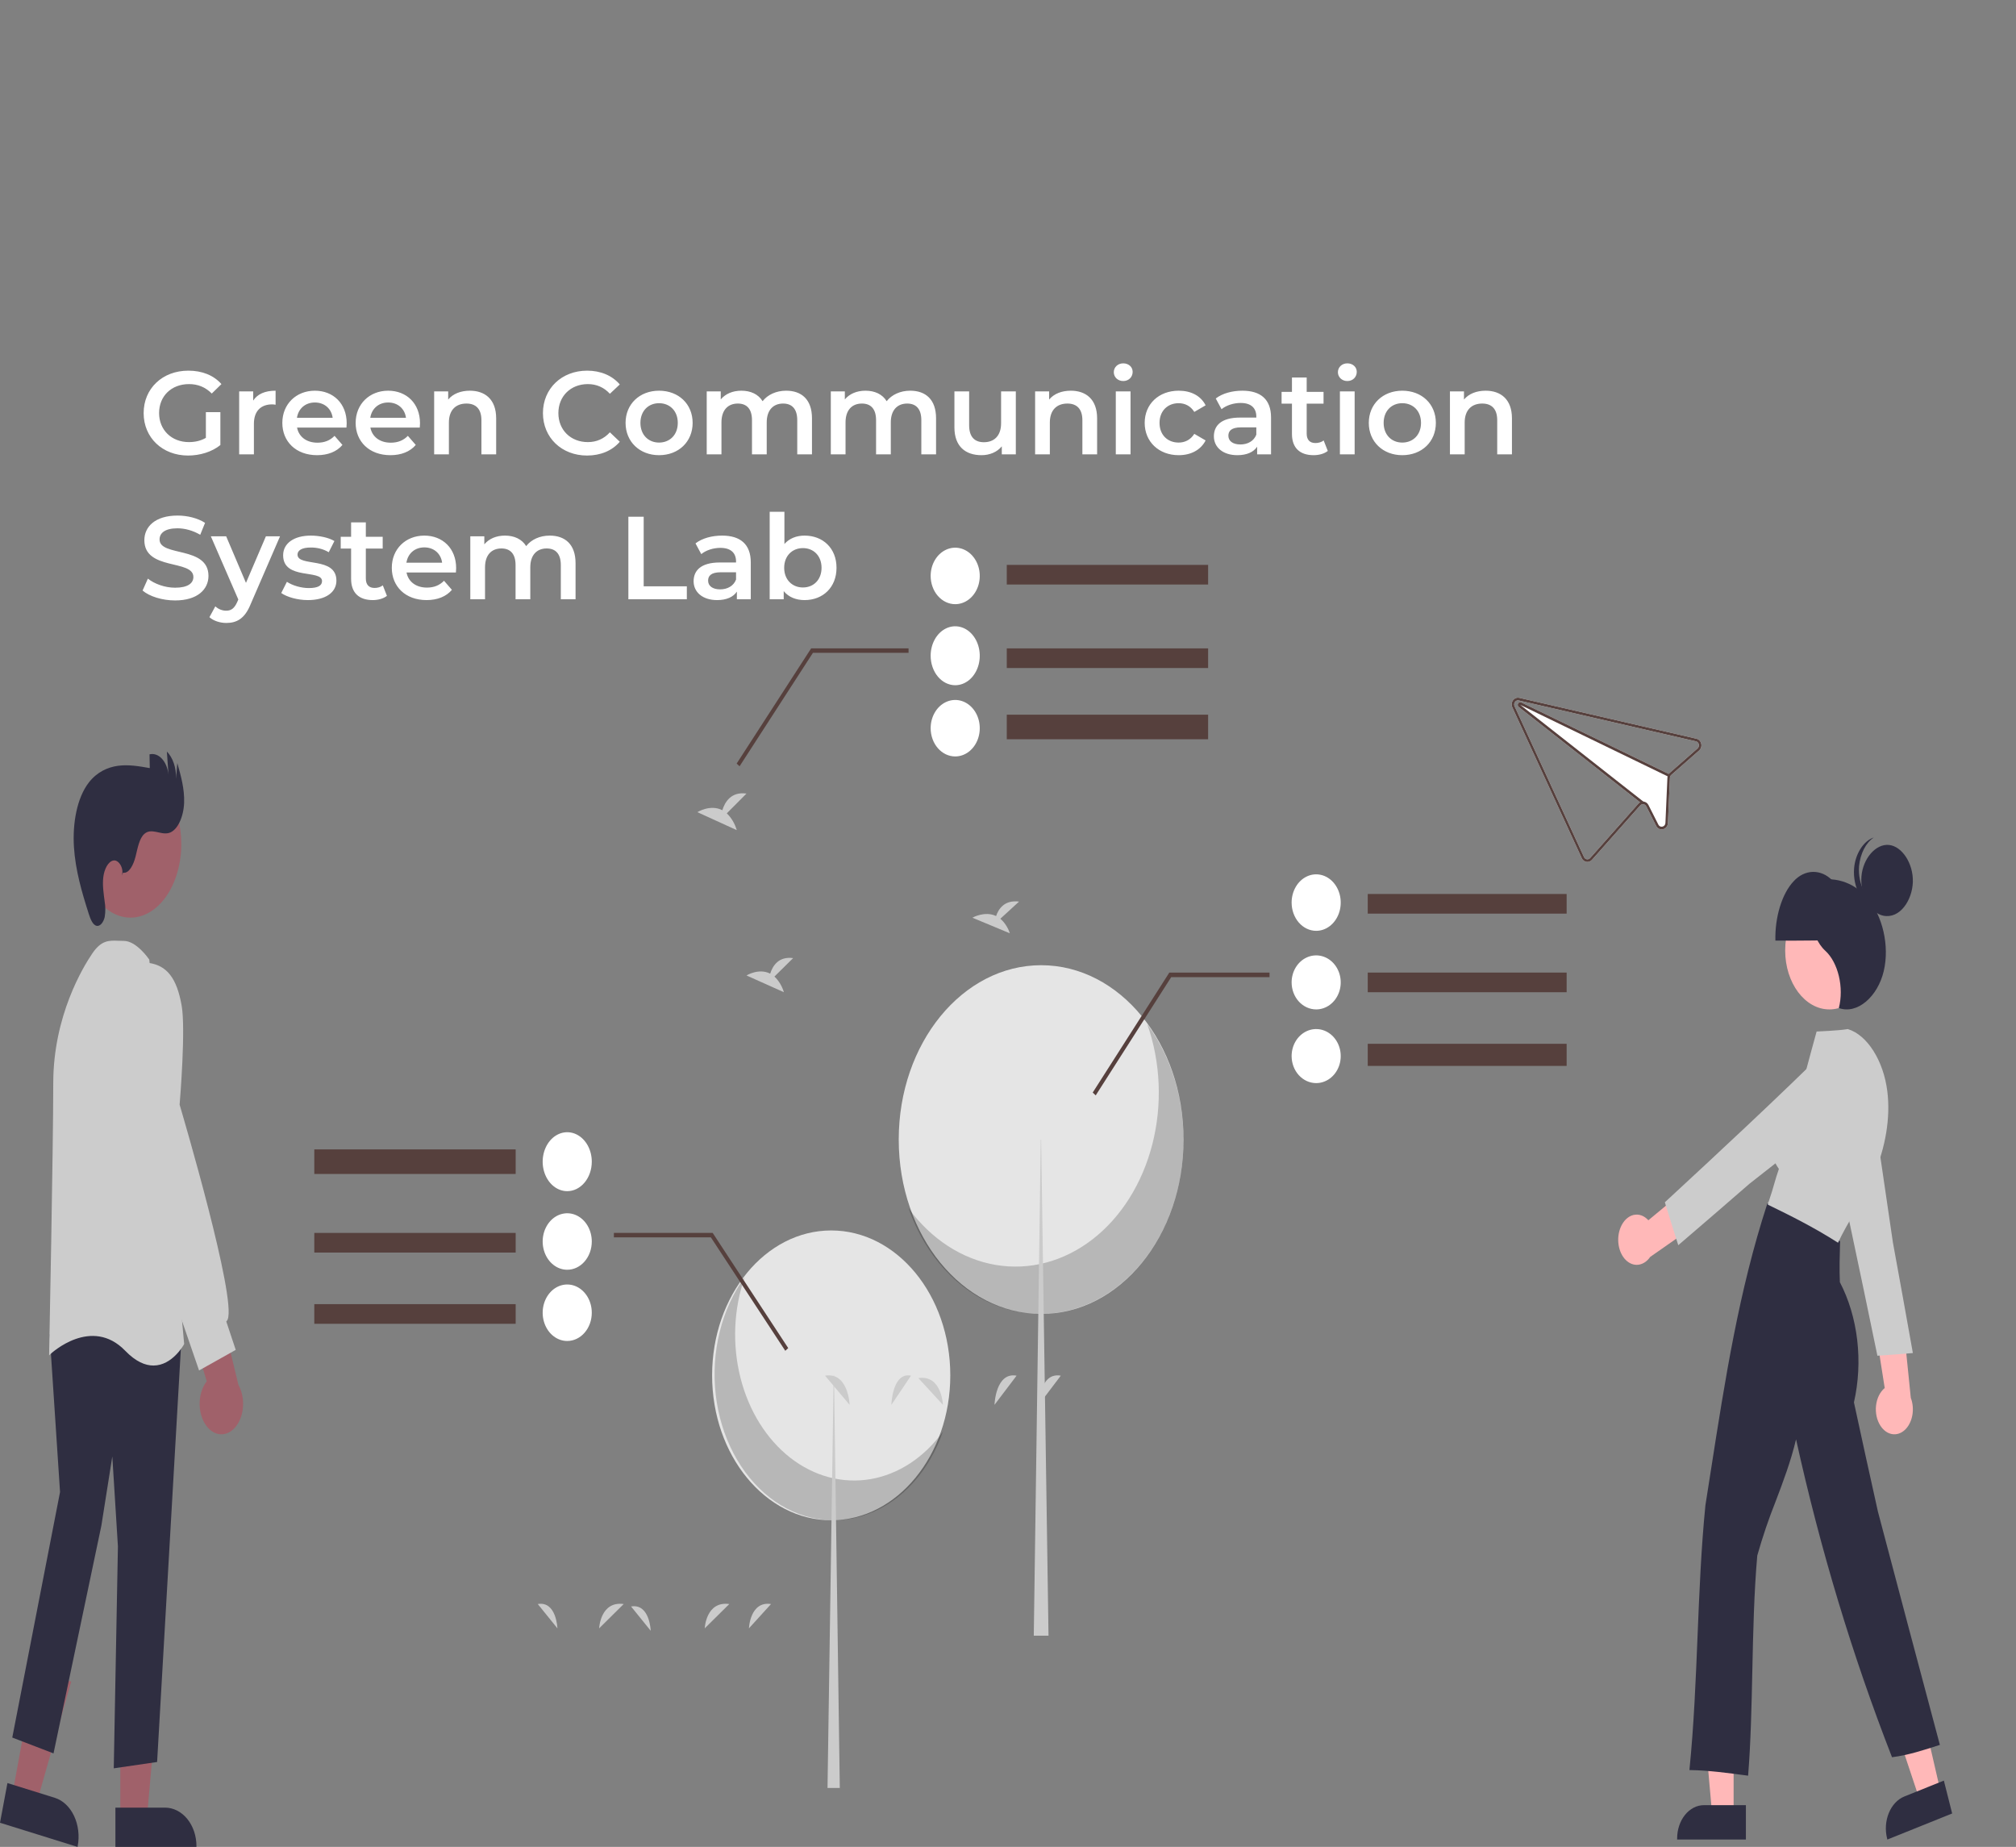 <svg width="821" height="752" viewBox="0 0 821 752" fill="none" xmlns="http://www.w3.org/2000/svg">
<rect x="0" y="0" width="821" height="752" fill="#808080" stroke="none"/>
<g clip-path="url(#clip0)">
<path d="M338.5 619C365.286 619 387 592.585 387 560C387 527.415 365.286 501 338.5 501C311.714 501 290 527.415 290 560C290 592.585 311.714 619 338.5 619Z" fill="#E5E5E5"/>
<path opacity="0.2" d="M303.276 520C298.757 532.971 298.144 547.49 301.546 560.965C304.948 574.439 312.145 585.989 321.848 593.553C331.552 601.116 343.132 604.198 354.517 602.25C365.903 600.301 376.353 593.448 384 582.916C381.24 590.84 377.108 597.934 371.892 603.704C366.675 609.475 360.499 613.785 353.79 616.336C347.082 618.887 340.001 619.618 333.04 618.477C326.078 617.337 319.402 614.353 313.473 609.733C307.545 605.112 302.506 598.965 298.705 591.718C294.905 584.47 292.434 576.295 291.464 567.76C290.494 559.224 291.048 550.532 293.088 542.285C295.127 534.039 298.603 526.435 303.276 520Z" fill="black"/>
<path d="M339.5 560H339.632L342 728H337L339.5 560Z" fill="#CBCBCB"/>
<path d="M424 535C456.033 535 482 503.212 482 464C482 424.788 456.033 393 424 393C391.967 393 366 424.788 366 464C366 503.212 391.967 535 424 535Z" fill="#E5E5E5"/>
<path opacity="0.2" d="M467.216 417C472.659 432.46 473.397 449.766 469.299 465.826C465.202 481.887 456.536 495.654 444.849 504.669C433.163 513.683 419.218 517.358 405.506 515.035C391.794 512.713 379.209 504.544 370 491.99C373.324 501.436 378.3 509.891 384.582 516.769C390.864 523.647 398.302 528.784 406.382 531.825C414.461 534.865 422.988 535.736 431.372 534.377C439.755 533.018 447.796 529.462 454.936 523.954C462.075 518.447 468.144 511.12 472.72 502.482C477.297 493.843 480.273 484.1 481.441 473.926C482.609 463.752 481.942 453.392 479.486 443.562C477.03 433.733 472.843 424.669 467.216 417Z" fill="black"/>
<path d="M424 464H423.842L421 666H427L424 464Z" fill="#CBCBCB"/>
<path d="M315.383 397.625L323 390.105C317.082 389.3 314.651 393.283 313.656 396.435C309.033 394.066 304 397.171 304 397.171L319.241 404C318.472 401.465 317.134 399.254 315.383 397.625Z" fill="#CBCBCB"/>
<path d="M295.982 331.169L304 323.113C297.771 322.25 295.212 326.517 294.164 329.895C289.298 327.357 284 330.683 284 330.683L300.043 338C299.234 335.284 297.825 332.915 295.982 331.169Z" fill="#CBCBCB"/>
<path d="M407.383 374.08L415 367.098C409.082 366.35 406.651 370.048 405.656 372.976C401.033 370.776 396 373.659 396 373.659L411.241 380C410.472 377.646 409.134 375.593 407.383 374.08Z" fill="#CBCBCB"/>
<path d="M363 572C363 572 363.372 558.565 371 560.126L363 572Z" fill="#CBCBCB"/>
<path d="M423 572C423 572 423.419 558.565 432 560.126L423 572Z" fill="#CBCBCB"/>
<path d="M405 572C405 572 405.419 558.565 414 560.126L405 572Z" fill="#CBCBCB"/>
<path d="M346 572C346 572 345.535 558.565 336 560.126L346 572Z" fill="#CBCBCB"/>
<path d="M384 572C384 572 383.535 559.684 374 561.116L384 572Z" fill="#CBCBCB"/>
<path d="M244 663C244 663 244.465 651.804 254 653.105L244 663Z" fill="#CBCBCB"/>
<path d="M305 663C305 663 305.419 651.804 314 653.105L305 663Z" fill="#CBCBCB"/>
<path d="M287 663C287 663 287.465 651.804 297 653.105L287 663Z" fill="#CBCBCB"/>
<path d="M227 663C227 663 226.628 651.804 219 653.105L227 663Z" fill="#CBCBCB"/>
<path d="M265 664C265 664 264.628 652.804 257 654.105L265 664Z" fill="#CBCBCB"/>
<path d="M638 364H557V372H638V364Z" fill="#56403D"/>
<path d="M638 396H557V404H638V396Z" fill="#56403D"/>
<path d="M638 425H557V434H638V425Z" fill="#56403D"/>
<path d="M526 367.5C526 365.226 526.587 363.002 527.685 361.111C528.784 359.22 530.346 357.746 532.173 356.875C534 356.005 536.011 355.777 537.951 356.221C539.891 356.665 541.673 357.76 543.071 359.368C544.47 360.977 545.422 363.026 545.808 365.256C546.194 367.487 545.996 369.8 545.239 371.901C544.482 374.002 543.2 375.798 541.556 377.062C539.911 378.326 537.978 379 536 379C533.349 378.997 530.807 377.784 528.932 375.628C527.057 373.472 526.003 370.549 526 367.5Z" fill="white"/>
<path d="M526 400C526 397.824 526.586 395.698 527.685 393.889C528.784 392.08 530.346 390.67 532.173 389.837C534 389.005 536.011 388.787 537.951 389.211C539.891 389.636 541.673 390.683 543.071 392.222C544.47 393.76 545.422 395.72 545.808 397.854C546.194 399.988 545.996 402.2 545.239 404.21C544.482 406.219 543.2 407.937 541.556 409.146C539.911 410.355 537.978 411 536 411C533.349 410.997 530.807 409.837 528.932 407.775C527.057 405.712 526.003 402.916 526 400Z" fill="white"/>
<path d="M526 430C526 427.824 526.587 425.698 527.685 423.889C528.784 422.08 530.346 420.67 532.173 419.837C534 419.005 536.011 418.787 537.951 419.211C539.891 419.636 541.673 420.683 543.071 422.222C544.47 423.76 545.422 425.72 545.808 427.854C546.194 429.988 545.996 432.2 545.239 434.21C544.482 436.219 543.2 437.937 541.556 439.146C539.911 440.355 537.978 441 536 441C533.349 440.997 530.807 439.837 528.932 437.775C527.057 435.712 526.003 432.916 526 430Z" fill="white"/>
<path d="M446.218 446L445 444.85L476.198 396H517V397.876H476.953L446.218 446Z" fill="#56403D"/>
<path d="M210 468H128V478H210V468Z" fill="#56403D"/>
<path d="M210 502H128V510H210V502Z" fill="#56403D"/>
<path d="M210 531H128V539H210V531Z" fill="#56403D"/>
<path d="M231 485C229.022 485 227.089 484.296 225.444 482.978C223.8 481.659 222.518 479.785 221.761 477.592C221.004 475.399 220.806 472.987 221.192 470.659C221.578 468.331 222.53 466.193 223.929 464.515C225.327 462.836 227.109 461.694 229.049 461.231C230.989 460.768 233 461.005 234.827 461.913C236.654 462.822 238.216 464.36 239.315 466.333C240.414 468.307 241 470.627 241 473C241 474.576 240.741 476.136 240.239 477.592C239.736 479.048 239 480.371 238.071 481.485C237.142 482.6 236.04 483.483 234.827 484.087C233.614 484.69 232.313 485 231 485Z" fill="white"/>
<path d="M231 517C229.022 517 227.089 516.326 225.444 515.062C223.8 513.798 222.518 512.002 221.761 509.901C221.004 507.8 220.806 505.487 221.192 503.256C221.578 501.026 222.53 498.977 223.929 497.368C225.327 495.76 227.109 494.665 229.049 494.221C230.989 493.777 233 494.005 234.827 494.875C236.654 495.746 238.216 497.22 239.315 499.111C240.414 501.002 241 503.226 241 505.5C241 507.01 240.741 508.506 240.239 509.901C239.736 511.296 239 512.564 238.071 513.632C237.142 514.7 236.04 515.547 234.827 516.125C233.614 516.703 232.313 517 231 517H231Z" fill="white"/>
<path d="M231 546C229.022 546 227.089 545.326 225.444 544.062C223.8 542.798 222.518 541.002 221.761 538.901C221.004 536.8 220.806 534.487 221.192 532.256C221.578 530.026 222.53 527.977 223.929 526.368C225.327 524.76 227.109 523.665 229.049 523.221C230.989 522.777 233 523.005 234.827 523.875C236.654 524.746 238.216 526.22 239.315 528.111C240.414 530.002 241 532.226 241 534.5C241 536.01 240.741 537.506 240.239 538.901C239.736 540.296 239 541.564 238.071 542.632C237.142 543.7 236.04 544.547 234.827 545.125C233.614 545.703 232.313 546 231 546H231Z" fill="white"/>
<path d="M319.799 550L289.49 503.801H250V502H290.235L290.463 502.348L321 548.896L319.799 550Z" fill="#56403D"/>
<path d="M492 230H410V238H492V230Z" fill="#56403D"/>
<path d="M492 264H410V272H492V264Z" fill="#56403D"/>
<path d="M492 291H410V301H492V291Z" fill="#56403D"/>
<path d="M379 234.5C379 232.226 379.587 230.002 380.685 228.111C381.784 226.22 383.346 224.746 385.173 223.875C387 223.005 389.011 222.777 390.951 223.221C392.891 223.665 394.673 224.76 396.071 226.368C397.47 227.977 398.422 230.026 398.808 232.256C399.194 234.487 398.996 236.8 398.239 238.901C397.482 241.002 396.2 242.798 394.556 244.062C392.911 245.326 390.978 246 389 246C386.349 245.997 383.807 244.784 381.932 242.628C380.057 240.472 379.003 237.549 379 234.5Z" fill="white"/>
<path d="M379 267C379 264.627 379.586 262.307 380.685 260.333C381.784 258.36 383.346 256.822 385.173 255.913C387 255.005 389.011 254.768 390.951 255.231C392.891 255.694 394.673 256.836 396.071 258.515C397.47 260.193 398.422 262.331 398.808 264.659C399.194 266.987 398.996 269.399 398.239 271.592C397.482 273.785 396.2 275.659 394.556 276.978C392.911 278.296 390.978 279 389 279C386.349 278.996 383.807 277.731 381.932 275.481C380.057 273.232 379.003 270.182 379 267Z" fill="white"/>
<path d="M379 296.5C379 294.226 379.587 292.002 380.685 290.111C381.784 288.22 383.346 286.746 385.173 285.875C387 285.005 389.011 284.777 390.951 285.221C392.891 285.665 394.673 286.76 396.071 288.368C397.47 289.977 398.422 292.026 398.808 294.256C399.194 296.487 398.996 298.8 398.239 300.901C397.482 303.002 396.2 304.798 394.556 306.062C392.911 307.326 390.978 308 389 308C386.349 307.997 383.807 306.784 381.932 304.628C380.057 302.472 379.003 299.549 379 296.5Z" fill="white"/>
<path d="M301.184 312L300 310.896L330.331 264H370V265.801H331.065L301.184 312Z" fill="#56403D"/>
<path d="M5 730.815L14.965 734L29 684.701L14.292 680L5 730.815Z" fill="#A0616A"/>
<path d="M0 742.161L3.032 726L22.349 732.018C25.6 733.036 28.405 735.674 30.149 739.353C31.892 743.032 32.432 747.453 31.649 751.644L31.583 752L0 742.161Z" fill="#2F2E41"/>
<path d="M49.002 740L59.843 739.999L65 682L49 682.001L49.002 740Z" fill="#A0616A"/>
<path d="M47 736.001L67.184 736H67.185C70.583 736 73.843 737.648 76.246 740.583C78.65 743.517 80 747.496 80 751.646V751.998L47.001 752L47 736.001Z" fill="#2F2E41"/>
<path d="M46.326 720L48.023 629.651L45.738 593.016L41.279 621.209L21.796 713.923L5 707.473L24.452 607.506L20.227 543.386L32.365 532L32.529 532.043L74 543.198L63.982 717.424L46.326 720Z" fill="#2F2E41"/>
<path d="M62.479 556C59.175 556 55.31 554.442 51.009 549.996C37.244 535.774 20.831 551.074 20.666 551.229L20 551.863L20.023 550.7C20.04 549.871 21.689 467.507 21.689 441.004C21.689 413.622 33.891 393.629 37.632 388.154C41.302 382.779 44.391 382.898 48.301 383.047C48.975 383.072 49.678 383.099 50.416 383.099C55.526 383.099 60.494 390.286 60.703 390.592L60.803 390.738L60.821 390.943L75 547.236L74.891 547.437C74.826 547.559 70.17 556 62.479 556Z" fill="#CCCCCC"/>
<path d="M71.3 358.016C76.778 343.475 73.095 325.243 63.075 317.294C53.054 309.345 40.491 314.689 35.013 329.23C29.536 343.771 33.218 362.003 43.239 369.952C53.259 377.901 65.823 372.557 71.3 358.016Z" fill="#A0616A"/>
<path d="M84.703 581.348C83.687 580.241 82.856 578.836 82.269 577.229C81.682 575.623 81.352 573.855 81.303 572.05C81.255 570.246 81.488 568.448 81.988 566.784C82.487 565.12 83.24 563.629 84.193 562.418L72 522L87.965 526.129L97.096 563.878C98.438 566.264 99.11 569.258 98.985 572.294C98.861 575.329 97.948 578.195 96.421 580.349C94.893 582.502 92.857 583.793 90.697 583.977C88.537 584.161 86.405 583.226 84.703 581.348Z" fill="#A0616A"/>
<path d="M81.067 558L59.47 495.28L50 448.074L50.008 407.065C50.029 406.903 52.255 390.951 60.507 392.055C67.989 393.086 72.018 398.295 73.981 409.47C75.648 418.964 73.368 447.129 73.147 449.787C74.595 454.674 96.316 528.348 92.72 537.22C92.585 537.566 92.389 537.855 92.151 538.059L96 549.626L81.067 558Z" fill="#CCCCCC"/>
<path d="M50.123 355.323C52.544 355.791 54.371 352.111 55.219 348.709C56.066 345.307 56.712 341.346 58.817 339.508C61.694 336.997 65.374 340.017 68.664 339.189C72.379 338.253 74.794 332.405 74.984 326.816C75.173 321.226 73.675 315.85 72.206 310.697L71.693 317.102C71.762 314.931 71.454 312.77 70.8 310.827C70.146 308.883 69.166 307.221 67.956 306L68.618 315.398C68.477 314.101 68.165 312.859 67.7 311.741C67.235 310.624 66.627 309.654 65.909 308.888C65.191 308.121 64.378 307.572 63.517 307.273C62.656 306.974 61.764 306.93 60.892 307.144L60.996 312.744C56.705 311.986 52.377 311.227 48.073 311.805C43.77 312.382 39.436 314.404 36.174 318.614C31.295 324.911 29.513 335.28 30.111 344.839C30.71 354.398 33.366 363.378 36.135 372.053C36.832 374.236 37.795 376.699 39.411 376.977C40.862 377.227 42.191 375.424 42.642 373.36C42.989 371.242 42.976 369.029 42.603 366.92C42.194 363.698 41.68 360.405 42.064 357.176C42.447 353.948 44.011 350.757 46.203 350.361C48.394 349.966 50.636 353.686 49.583 356.567L50.123 355.323Z" fill="#2F2E41"/>
<path d="M765.78 580.487C765.058 579.375 764.525 578.063 764.219 576.644C763.913 575.224 763.841 573.731 764.009 572.269C764.176 570.808 764.579 569.414 765.188 568.185C765.798 566.957 766.599 565.924 767.536 565.159L762 530L774.875 536.814L778.158 569.157C779.005 571.369 779.222 573.923 778.768 576.336C778.314 578.749 777.22 580.853 775.694 582.249C774.168 583.646 772.316 584.238 770.489 583.913C768.662 583.588 766.986 582.369 765.78 580.487V580.487Z" fill="#FFB8B8"/>
<path d="M764.555 552L764.485 551.659C757.377 517.298 750.029 481.778 741.059 443.104L741 442.85L741.198 442.699C746.198 438.886 753.713 439.14 758.678 443.289C760.926 445.181 762.675 447.931 763.687 451.165C764.7 454.399 764.927 457.961 764.339 461.37L770.882 505.955C773.542 520.528 776.294 535.614 778.925 550.488L779 550.91L778.593 550.944C773.802 551.342 768.853 551.754 764.888 551.981L764.555 552Z" fill="#CCCCCC"/>
<path d="M706 738H697.192L693 691H706V738Z" fill="#FFB8B8"/>
<path d="M711 749H683V748.559C683.003 744.964 684.153 741.518 686.196 738.976C688.239 736.434 691.009 735.004 693.899 735H711L711 749Z" fill="#2F2E41"/>
<path d="M790 728.261L781.497 732L767 688.519L779.55 683L790 728.261Z" fill="#FFB8B8"/>
<path d="M768.612 749L768.506 748.579C767.641 745.14 767.892 741.409 769.204 738.204C770.516 734.999 772.782 732.582 775.504 731.482L791.621 725L795 738.386L768.612 749Z" fill="#2F2E41"/>
<path d="M745 411C754.941 411 763 400.255 763 387C763 373.745 754.941 363 745 363C735.059 363 727 373.745 727 387C727 400.255 735.059 411 745 411Z" fill="#FFB8B8"/>
<path d="M753.997 382.275C754.102 372.711 751.005 363.238 746.216 358.475C743.96 356.164 741.152 354.937 738.274 355.003C735.395 355.068 732.623 356.423 730.431 358.836C725.717 363.815 722.765 373.426 723.015 382.983C733.578 383.022 744.141 383.061 753.997 382.275Z" fill="#2F2E41"/>
<path d="M711.901 723L711.546 722.952C703.863 721.913 695.917 720.84 688.408 720.716L688 720.71L688.056 720.152C689.835 702.392 690.589 683.928 691.318 666.072C692.039 648.441 692.783 630.21 694.518 612.895C695.251 608.258 695.967 603.676 696.679 599.112C702.576 561.335 708.146 525.654 719.644 490.334L719.752 490L720.016 490.044C730.803 491.843 741.169 497.268 749.203 505.319L749.359 505.475L749.351 505.74C749.196 511.226 749.036 516.897 749.273 522.064C752.92 529.047 755.336 537.106 756.33 545.6C757.325 554.094 756.871 562.791 755.003 571.001C758.167 585.573 761.437 600.637 764.774 615.496C772.878 646.118 781.263 677.808 789.859 709.93L790 710.457L789.603 710.585C783.419 712.586 777.039 714.65 770.745 715.451L770.508 715.481L770.395 715.191C754.345 674.022 741.293 630.763 731.429 586.047C729.281 595.076 726.187 603.225 723.189 611.119C720.323 618.299 717.8 625.73 715.638 633.364C714.311 648.379 713.959 664.647 713.619 680.378C713.298 695.253 712.994 709.302 711.94 722.512L711.901 723Z" fill="#2F2E41"/>
<path d="M738.639 358.854C746.235 356.61 754.638 358.745 760.603 365.77C766.568 372.796 769.598 384.95 767.147 395.374C764.696 405.798 756.376 413.132 748.853 410.44C751.008 402.114 748.583 391.892 743.315 387.096C737.067 381.408 735.347 367.83 738.639 358.854Z" fill="#2F2E41"/>
<path d="M748.525 506L748.248 505.824C738.599 499.677 729.137 494.96 720.272 490.656L720.001 490.574L720 489.473L720.176 489.559C720.214 489.445 720.255 489.315 720.297 489.186C720.418 488.812 720.501 488.557 720.571 488.388L720.569 488.387C721.308 486.284 721.896 484.252 722.464 482.286C723.05 480.258 723.655 478.164 724.437 475.948C722.542 473.293 721.244 469.922 720.704 466.25C720.164 462.578 720.406 458.766 721.399 455.283C723.357 448.802 728.35 443.754 733.597 442.916C735.519 435.526 739.803 419.998 739.803 419.998C739.803 419.998 748.81 419.653 752.433 419.011L752.494 419L752.553 419.018C760.462 421.438 767.064 431.888 768.609 444.431C769.913 455.017 767.933 467.125 763.033 478.526C760.52 484.101 757.74 489.434 754.714 494.488C752.507 498.341 750.423 501.981 748.692 505.646L748.525 506Z" fill="#CCCCCC"/>
<path d="M766.946 372.835C761.629 371.739 757.454 364.237 758.058 356.864C758.663 349.491 763.946 343.466 769.306 344.038C774.666 344.61 779.216 351.684 778.992 359.098C778.768 366.511 773.734 374.233 766.946 372.835Z" fill="#2F2E41"/>
<path d="M765.504 368.833C760.466 367.725 756.511 360.14 757.083 352.684C757.333 350.149 758.015 347.747 759.064 345.704C760.114 343.661 761.498 342.043 763.087 341C759.025 342.31 755.528 347.525 755.055 353.68C754.483 361.136 758.438 368.721 763.476 369.829C765.353 370.263 767.276 369.867 769 368.691C767.85 369.047 766.666 369.095 765.504 368.833Z" fill="#2F2E41"/>
<path d="M659.987 499.731C660.523 498.436 661.262 497.315 662.152 496.449C663.041 495.582 664.061 494.991 665.138 494.716C666.215 494.441 667.323 494.489 668.384 494.858C669.446 495.226 670.435 495.906 671.282 496.849L694 478L693.533 496.752L672.031 511.776C670.768 513.599 669.056 514.731 667.219 514.958C665.381 515.185 663.547 514.49 662.062 513.005C660.578 511.52 659.546 509.349 659.164 506.903C658.781 504.456 659.074 501.905 659.987 499.731V499.731Z" fill="#FFB8B8"/>
<path d="M678 489.528L678.217 489.327C700.099 469.078 722.719 448.146 747.033 424.157L747.192 424L747.363 424.194C751.673 429.095 753.938 438.459 752.631 445.976C752.03 449.383 750.663 452.46 748.715 454.79C746.767 457.12 744.333 458.591 741.742 459.002L712.478 481.966C703.081 490.117 693.355 498.552 683.738 506.767L683.465 507L683.309 506.508C681.47 500.726 679.571 494.752 678.122 489.932L678 489.528Z" fill="#CCCCCC"/>
<path d="M690.874 300.781L619.647 284.351L618.721 284.138C618.25 284.028 617.759 284.063 617.306 284.239C616.852 284.414 616.454 284.723 616.157 285.13C615.86 285.536 615.677 286.024 615.628 286.537C615.579 287.051 615.667 287.568 615.88 288.031L644.16 349.444C644.343 349.838 644.612 350.18 644.945 350.44C645.277 350.7 645.663 350.871 646.07 350.939C646.478 351.007 646.896 350.967 647.287 350.824C647.678 350.681 648.03 350.438 648.313 350.116L667.956 327.968C668.096 327.807 668.265 327.678 668.454 327.59C668.642 327.502 668.846 327.456 669.052 327.456C669.331 327.452 669.607 327.529 669.849 327.68C670.09 327.83 670.289 328.048 670.424 328.31L674.448 336.268C674.705 336.799 675.12 337.222 675.628 337.471C676.136 337.72 676.707 337.78 677.251 337.642L677.271 337.637C677.821 337.512 678.316 337.193 678.676 336.732C679.036 336.27 679.241 335.692 679.257 335.091L680.063 316.721C680.072 316.492 680.126 316.267 680.22 316.061C680.321 315.857 680.458 315.676 680.624 315.528L691.956 305.58C692.328 305.254 692.607 304.821 692.76 304.332C692.914 303.844 692.935 303.319 692.822 302.818C692.709 302.317 692.466 301.86 692.122 301.5C691.777 301.14 691.345 300.891 690.874 300.781H690.874ZM691.309 304.735L679.977 314.682C679.829 314.809 679.695 314.954 679.578 315.113L619.518 285.986C619.465 285.959 619.41 285.939 619.353 285.924C619.122 285.86 618.876 285.885 618.66 285.994C618.444 286.103 618.27 286.289 618.168 286.521C618.067 286.753 618.044 287.015 618.104 287.263C618.165 287.51 618.304 287.727 618.498 287.877L667.881 326.668C667.63 326.807 667.404 326.991 667.212 327.213L647.57 349.361C647.399 349.552 647.188 349.697 646.954 349.783C646.72 349.869 646.47 349.893 646.225 349.854C645.981 349.814 645.748 349.712 645.549 349.556C645.349 349.4 645.187 349.194 645.078 348.957L616.798 287.544C616.671 287.267 616.62 286.957 616.65 286.65C616.681 286.343 616.791 286.051 616.969 285.808C617.146 285.565 617.384 285.38 617.656 285.274C617.927 285.169 618.22 285.147 618.503 285.211L619.45 285.43L690.655 301.854C690.938 301.92 691.197 302.069 691.404 302.285C691.612 302.501 691.758 302.775 691.826 303.075C691.894 303.376 691.882 303.691 691.79 303.985C691.699 304.278 691.532 304.538 691.309 304.735Z" fill="white"/>
<path d="M690.874 300.781L619.647 284.351L618.721 284.138C618.25 284.028 617.759 284.063 617.306 284.239C616.852 284.414 616.454 284.723 616.157 285.13C615.86 285.536 615.677 286.024 615.628 286.537C615.579 287.051 615.667 287.568 615.88 288.031L644.16 349.444C644.343 349.838 644.612 350.18 644.945 350.44C645.277 350.7 645.663 350.871 646.07 350.939C646.478 351.007 646.896 350.967 647.287 350.824C647.678 350.681 648.03 350.438 648.313 350.116L667.956 327.968C668.096 327.807 668.265 327.678 668.454 327.59C668.642 327.502 668.846 327.456 669.052 327.456C669.331 327.452 669.607 327.529 669.849 327.68C670.09 327.83 670.289 328.048 670.424 328.31L674.448 336.268C674.705 336.799 675.12 337.222 675.628 337.471C676.136 337.72 676.707 337.78 677.251 337.642L677.271 337.637C677.821 337.512 678.316 337.193 678.676 336.732C679.036 336.27 679.241 335.692 679.257 335.091L680.063 316.721C680.072 316.492 680.126 316.267 680.22 316.061C680.321 315.857 680.458 315.676 680.624 315.528L691.956 305.58C692.328 305.254 692.607 304.821 692.76 304.332C692.914 303.844 692.935 303.319 692.822 302.818C692.709 302.317 692.466 301.86 692.122 301.5C691.777 301.14 691.345 300.891 690.874 300.781H690.874ZM691.309 304.735L679.977 314.682C679.829 314.809 679.695 314.954 679.578 315.113C679.472 315.255 679.381 315.408 679.305 315.57C679.226 315.737 679.164 315.911 679.119 316.091L679.121 316.097C679.074 316.284 679.047 316.477 679.04 316.671L678.234 335.041C678.227 335.402 678.106 335.75 677.89 336.028C677.673 336.305 677.375 336.496 677.044 336.568L677.034 336.571C676.708 336.657 676.364 336.623 676.058 336.475C675.752 336.326 675.502 336.071 675.348 335.752L671.324 327.789C671.117 327.379 670.815 327.033 670.447 326.783C670.08 326.533 669.658 326.388 669.224 326.361L669.219 326.362C669.16 326.359 669.102 326.356 669.045 326.358C668.639 326.359 668.239 326.465 667.881 326.668C667.63 326.807 667.404 326.991 667.212 327.213L647.57 349.361C647.399 349.552 647.188 349.697 646.954 349.783C646.72 349.869 646.47 349.893 646.225 349.854C645.981 349.814 645.749 349.712 645.549 349.556C645.349 349.4 645.187 349.194 645.078 348.957L616.798 287.544C616.671 287.267 616.62 286.957 616.65 286.65C616.681 286.343 616.791 286.051 616.969 285.808C617.146 285.565 617.384 285.38 617.656 285.274C617.927 285.169 618.22 285.147 618.503 285.211L619.45 285.43L690.655 301.854C690.938 301.92 691.197 302.069 691.404 302.285C691.612 302.501 691.758 302.775 691.826 303.075C691.894 303.376 691.882 303.691 691.79 303.985C691.699 304.278 691.532 304.538 691.309 304.735Z" fill="#56403D"/>
<path d="M679.805 315.222L679.382 316.22L679.12 316.097L679.119 316.091L619.107 286.992L669.219 326.362L669.224 326.361L669.356 326.47L668.752 327.353L667.881 326.668L618.498 287.877C618.304 287.727 618.165 287.51 618.105 287.263C618.044 287.015 618.067 286.753 618.168 286.521C618.27 286.289 618.444 286.103 618.66 285.994C618.877 285.885 619.122 285.86 619.353 285.924C619.41 285.939 619.465 285.959 619.518 285.986L679.578 315.113L679.805 315.222Z" fill="#56403D"/>
<path d="M83.843 178.28C81.683 179.528 79.331 180.008 76.931 180.008C69.827 180.008 64.787 175.016 64.787 168.2C64.787 161.24 69.827 156.392 76.979 156.392C80.579 156.392 83.603 157.592 86.243 160.232L90.179 156.392C87.011 152.792 82.307 150.92 76.691 150.92C66.179 150.92 58.499 158.168 58.499 168.2C58.499 178.232 66.179 185.48 76.595 185.48C81.347 185.48 86.243 184.04 89.747 181.208V167.816H83.843V178.28ZM103.113 163.112V159.368H97.401V185H103.401V172.568C103.401 167.336 106.281 164.648 110.841 164.648C111.273 164.648 111.705 164.696 112.233 164.792V159.08C107.961 159.08 104.841 160.424 103.113 163.112ZM141.185 172.328C141.185 164.312 135.713 159.08 128.225 159.08C120.593 159.08 114.977 164.552 114.977 172.184C114.977 179.816 120.545 185.336 129.137 185.336C133.553 185.336 137.153 183.896 139.457 181.16L136.241 177.464C134.417 179.336 132.161 180.248 129.281 180.248C124.817 180.248 121.697 177.848 120.977 174.104H141.089C141.137 173.528 141.185 172.808 141.185 172.328ZM128.225 163.88C132.161 163.88 134.993 166.424 135.473 170.12H120.929C121.505 166.376 124.337 163.88 128.225 163.88ZM171.044 172.328C171.044 164.312 165.572 159.08 158.084 159.08C150.452 159.08 144.836 164.552 144.836 172.184C144.836 179.816 150.404 185.336 158.996 185.336C163.412 185.336 167.012 183.896 169.316 181.16L166.1 177.464C164.276 179.336 162.02 180.248 159.14 180.248C154.676 180.248 151.556 177.848 150.836 174.104H170.948C170.996 173.528 171.044 172.808 171.044 172.328ZM158.084 163.88C162.02 163.88 164.852 166.424 165.332 170.12H150.788C151.364 166.376 154.196 163.88 158.084 163.88ZM191.352 159.08C187.608 159.08 184.488 160.328 182.52 162.68V159.368H176.808V185H182.808V172.04C182.808 166.904 185.688 164.312 189.96 164.312C193.8 164.312 196.056 166.52 196.056 171.08V185H202.056V170.312C202.056 162.584 197.496 159.08 191.352 159.08ZM239.061 185.48C244.581 185.48 249.285 183.512 252.405 179.864L248.373 176.024C245.925 178.712 242.901 180.008 239.397 180.008C232.437 180.008 227.397 175.112 227.397 168.2C227.397 161.288 232.437 156.392 239.397 156.392C242.901 156.392 245.925 157.688 248.373 160.328L252.405 156.536C249.285 152.888 244.581 150.92 239.109 150.92C228.789 150.92 221.109 158.168 221.109 168.2C221.109 178.232 228.789 185.48 239.061 185.48ZM268.39 185.336C276.358 185.336 282.07 179.864 282.07 172.184C282.07 164.504 276.358 159.08 268.39 159.08C260.518 159.08 254.758 164.504 254.758 172.184C254.758 179.864 260.518 185.336 268.39 185.336ZM268.39 180.2C264.07 180.2 260.806 177.08 260.806 172.184C260.806 167.288 264.07 164.168 268.39 164.168C272.758 164.168 276.022 167.288 276.022 172.184C276.022 177.08 272.758 180.2 268.39 180.2ZM320.16 159.08C316.08 159.08 312.624 160.712 310.56 163.352C308.784 160.472 305.664 159.08 301.92 159.08C298.416 159.08 295.44 160.328 293.52 162.632V159.368H287.808V185H293.808V171.992C293.808 166.904 296.496 164.312 300.48 164.312C304.128 164.312 306.24 166.52 306.24 171.08V185H312.24V171.992C312.24 166.904 314.976 164.312 318.912 164.312C322.56 164.312 324.672 166.52 324.672 171.08V185H330.672V170.312C330.672 162.584 326.352 159.08 320.16 159.08ZM370.691 159.08C366.611 159.08 363.155 160.712 361.091 163.352C359.315 160.472 356.195 159.08 352.451 159.08C348.947 159.08 345.971 160.328 344.051 162.632V159.368H338.339V185H344.339V171.992C344.339 166.904 347.027 164.312 351.011 164.312C354.659 164.312 356.771 166.52 356.771 171.08V185H362.771V171.992C362.771 166.904 365.507 164.312 369.443 164.312C373.091 164.312 375.203 166.52 375.203 171.08V185H381.203V170.312C381.203 162.584 376.883 159.08 370.691 159.08ZM407.686 159.368V172.328C407.686 177.464 404.854 180.056 400.678 180.056C396.886 180.056 394.678 177.848 394.678 173.192V159.368H388.678V174.008C388.678 181.736 393.142 185.336 399.718 185.336C403.03 185.336 406.054 184.088 407.974 181.736V185H413.686V159.368H407.686ZM436.086 159.08C432.342 159.08 429.222 160.328 427.254 162.68V159.368H421.542V185H427.542V172.04C427.542 166.904 430.422 164.312 434.694 164.312C438.534 164.312 440.79 166.52 440.79 171.08V185H446.79V170.312C446.79 162.584 442.23 159.08 436.086 159.08ZM457.425 155.144C459.681 155.144 461.265 153.512 461.265 151.4C461.265 149.432 459.633 147.944 457.425 147.944C455.217 147.944 453.585 149.528 453.585 151.544C453.585 153.56 455.217 155.144 457.425 155.144ZM454.401 185H460.401V159.368H454.401V185ZM480.036 185.336C485.028 185.336 489.012 183.176 490.98 179.336L486.372 176.648C484.836 179.096 482.532 180.2 479.988 180.2C475.572 180.2 472.212 177.176 472.212 172.184C472.212 167.24 475.572 164.168 479.988 164.168C482.532 164.168 484.836 165.272 486.372 167.72L490.98 165.032C489.012 161.144 485.028 159.08 480.036 159.08C471.924 159.08 466.164 164.504 466.164 172.184C466.164 179.864 471.924 185.336 480.036 185.336ZM505.959 159.08C501.831 159.08 497.847 160.136 495.111 162.248L497.463 166.616C499.383 165.032 502.359 164.072 505.239 164.072C509.511 164.072 511.623 166.136 511.623 169.64V170.024H504.999C497.223 170.024 494.343 173.384 494.343 177.656C494.343 182.12 498.039 185.336 503.895 185.336C507.735 185.336 510.519 184.088 511.959 181.88V185H517.623V169.976C517.623 162.584 513.351 159.08 505.959 159.08ZM505.143 180.968C502.071 180.968 500.247 179.576 500.247 177.416C500.247 175.544 501.351 174.008 505.431 174.008H511.623V176.984C510.615 179.624 508.071 180.968 505.143 180.968ZM539.051 179.336C538.139 180.056 536.939 180.392 535.691 180.392C533.387 180.392 532.139 179.048 532.139 176.552V164.36H539.003V159.56H532.139V153.704H526.139V159.56H521.915V164.36H526.139V176.696C526.139 182.36 529.355 185.336 534.971 185.336C537.131 185.336 539.291 184.76 540.731 183.608L539.051 179.336ZM548.691 155.144C550.947 155.144 552.531 153.512 552.531 151.4C552.531 149.432 550.899 147.944 548.691 147.944C546.483 147.944 544.851 149.528 544.851 151.544C544.851 153.56 546.483 155.144 548.691 155.144ZM545.667 185H551.667V159.368H545.667V185ZM571.062 185.336C579.03 185.336 584.742 179.864 584.742 172.184C584.742 164.504 579.03 159.08 571.062 159.08C563.19 159.08 557.43 164.504 557.43 172.184C557.43 179.864 563.19 185.336 571.062 185.336ZM571.062 180.2C566.742 180.2 563.478 177.08 563.478 172.184C563.478 167.288 566.742 164.168 571.062 164.168C575.43 164.168 578.694 167.288 578.694 172.184C578.694 177.08 575.43 180.2 571.062 180.2ZM605.024 159.08C601.28 159.08 598.16 160.328 596.192 162.68V159.368H590.48V185H596.48V172.04C596.48 166.904 599.36 164.312 603.632 164.312C607.472 164.312 609.728 166.52 609.728 171.08V185H615.728V170.312C615.728 162.584 611.168 159.08 605.024 159.08ZM71.315 244.48C80.531 244.48 84.899 239.872 84.899 234.496C84.899 222.16 64.979 226.816 64.979 219.664C64.979 217.12 67.091 215.104 72.275 215.104C75.203 215.104 78.515 215.968 81.539 217.744L83.507 212.896C80.579 210.976 76.355 209.92 72.323 209.92C63.107 209.92 58.787 214.528 58.787 219.952C58.787 232.432 78.755 227.68 78.755 234.928C78.755 237.424 76.547 239.296 71.315 239.296C67.187 239.296 62.915 237.76 60.227 235.6L58.067 240.448C60.851 242.848 66.083 244.48 71.315 244.48ZM108.282 218.368L100.17 237.328L92.106 218.368H85.866L97.05 244.096L96.618 245.104C95.466 247.648 94.218 248.656 92.106 248.656C90.474 248.656 88.842 247.984 87.69 246.88L85.29 251.296C86.922 252.784 89.61 253.648 92.154 253.648C96.426 253.648 99.69 251.872 102.042 246.064L114.042 218.368H108.282ZM125.384 244.336C132.584 244.336 137 241.216 137 236.416C137 226.384 121.16 230.992 121.16 225.808C121.16 224.128 122.888 222.928 126.536 222.928C128.984 222.928 131.432 223.408 133.88 224.848L136.184 220.288C133.88 218.896 129.992 218.08 126.584 218.08C119.672 218.08 115.304 221.248 115.304 226.096C115.304 236.32 131.144 231.712 131.144 236.608C131.144 238.384 129.56 239.44 125.768 239.44C122.552 239.44 119.096 238.384 116.84 236.896L114.536 241.456C116.84 243.088 121.112 244.336 125.384 244.336ZM155.895 238.336C154.983 239.056 153.783 239.392 152.535 239.392C150.231 239.392 148.983 238.048 148.983 235.552V223.36H155.847V218.56H148.983V212.704H142.983V218.56H138.759V223.36H142.983V235.696C142.983 241.36 146.199 244.336 151.815 244.336C153.975 244.336 156.135 243.76 157.575 242.608L155.895 238.336ZM185.763 231.328C185.763 223.312 180.291 218.08 172.803 218.08C165.171 218.08 159.555 223.552 159.555 231.184C159.555 238.816 165.123 244.336 173.715 244.336C178.131 244.336 181.731 242.896 184.035 240.16L180.819 236.464C178.995 238.336 176.739 239.248 173.859 239.248C169.395 239.248 166.275 236.848 165.555 233.104H185.667C185.715 232.528 185.763 231.808 185.763 231.328ZM172.803 222.88C176.739 222.88 179.571 225.424 180.051 229.12H165.507C166.083 225.376 168.915 222.88 172.803 222.88ZM223.878 218.08C219.798 218.08 216.342 219.712 214.278 222.352C212.502 219.472 209.382 218.08 205.638 218.08C202.134 218.08 199.158 219.328 197.238 221.632V218.368H191.526V244H197.526V230.992C197.526 225.904 200.214 223.312 204.198 223.312C207.846 223.312 209.958 225.52 209.958 230.08V244H215.958V230.992C215.958 225.904 218.694 223.312 222.63 223.312C226.278 223.312 228.39 225.52 228.39 230.08V244H234.39V229.312C234.39 221.584 230.07 218.08 223.878 218.08ZM255.899 244H279.707V238.72H262.139V210.4H255.899V244ZM294.084 218.08C289.956 218.08 285.972 219.136 283.236 221.248L285.588 225.616C287.508 224.032 290.484 223.072 293.364 223.072C297.636 223.072 299.748 225.136 299.748 228.64V229.024H293.124C285.348 229.024 282.468 232.384 282.468 236.656C282.468 241.12 286.164 244.336 292.02 244.336C295.86 244.336 298.644 243.088 300.084 240.88V244H305.748V228.976C305.748 221.584 301.476 218.08 294.084 218.08ZM293.268 239.968C290.196 239.968 288.372 238.576 288.372 236.416C288.372 234.544 289.476 233.008 293.556 233.008H299.748V235.984C298.74 238.624 296.196 239.968 293.268 239.968ZM327.656 218.08C324.392 218.08 321.512 219.184 319.448 221.488V208.384H313.448V244H319.16V240.688C321.176 243.136 324.152 244.336 327.656 244.336C335.144 244.336 340.664 239.152 340.664 231.184C340.664 223.216 335.144 218.08 327.656 218.08ZM326.984 239.2C322.664 239.2 319.352 236.08 319.352 231.184C319.352 226.288 322.664 223.168 326.984 223.168C331.304 223.168 334.568 226.288 334.568 231.184C334.568 236.08 331.304 239.2 326.984 239.2Z" fill="white"/>
</g>
<defs>
<clipPath id="clip0">
<rect width="821" height="752" fill="white"/>
</clipPath>
</defs>
</svg>
